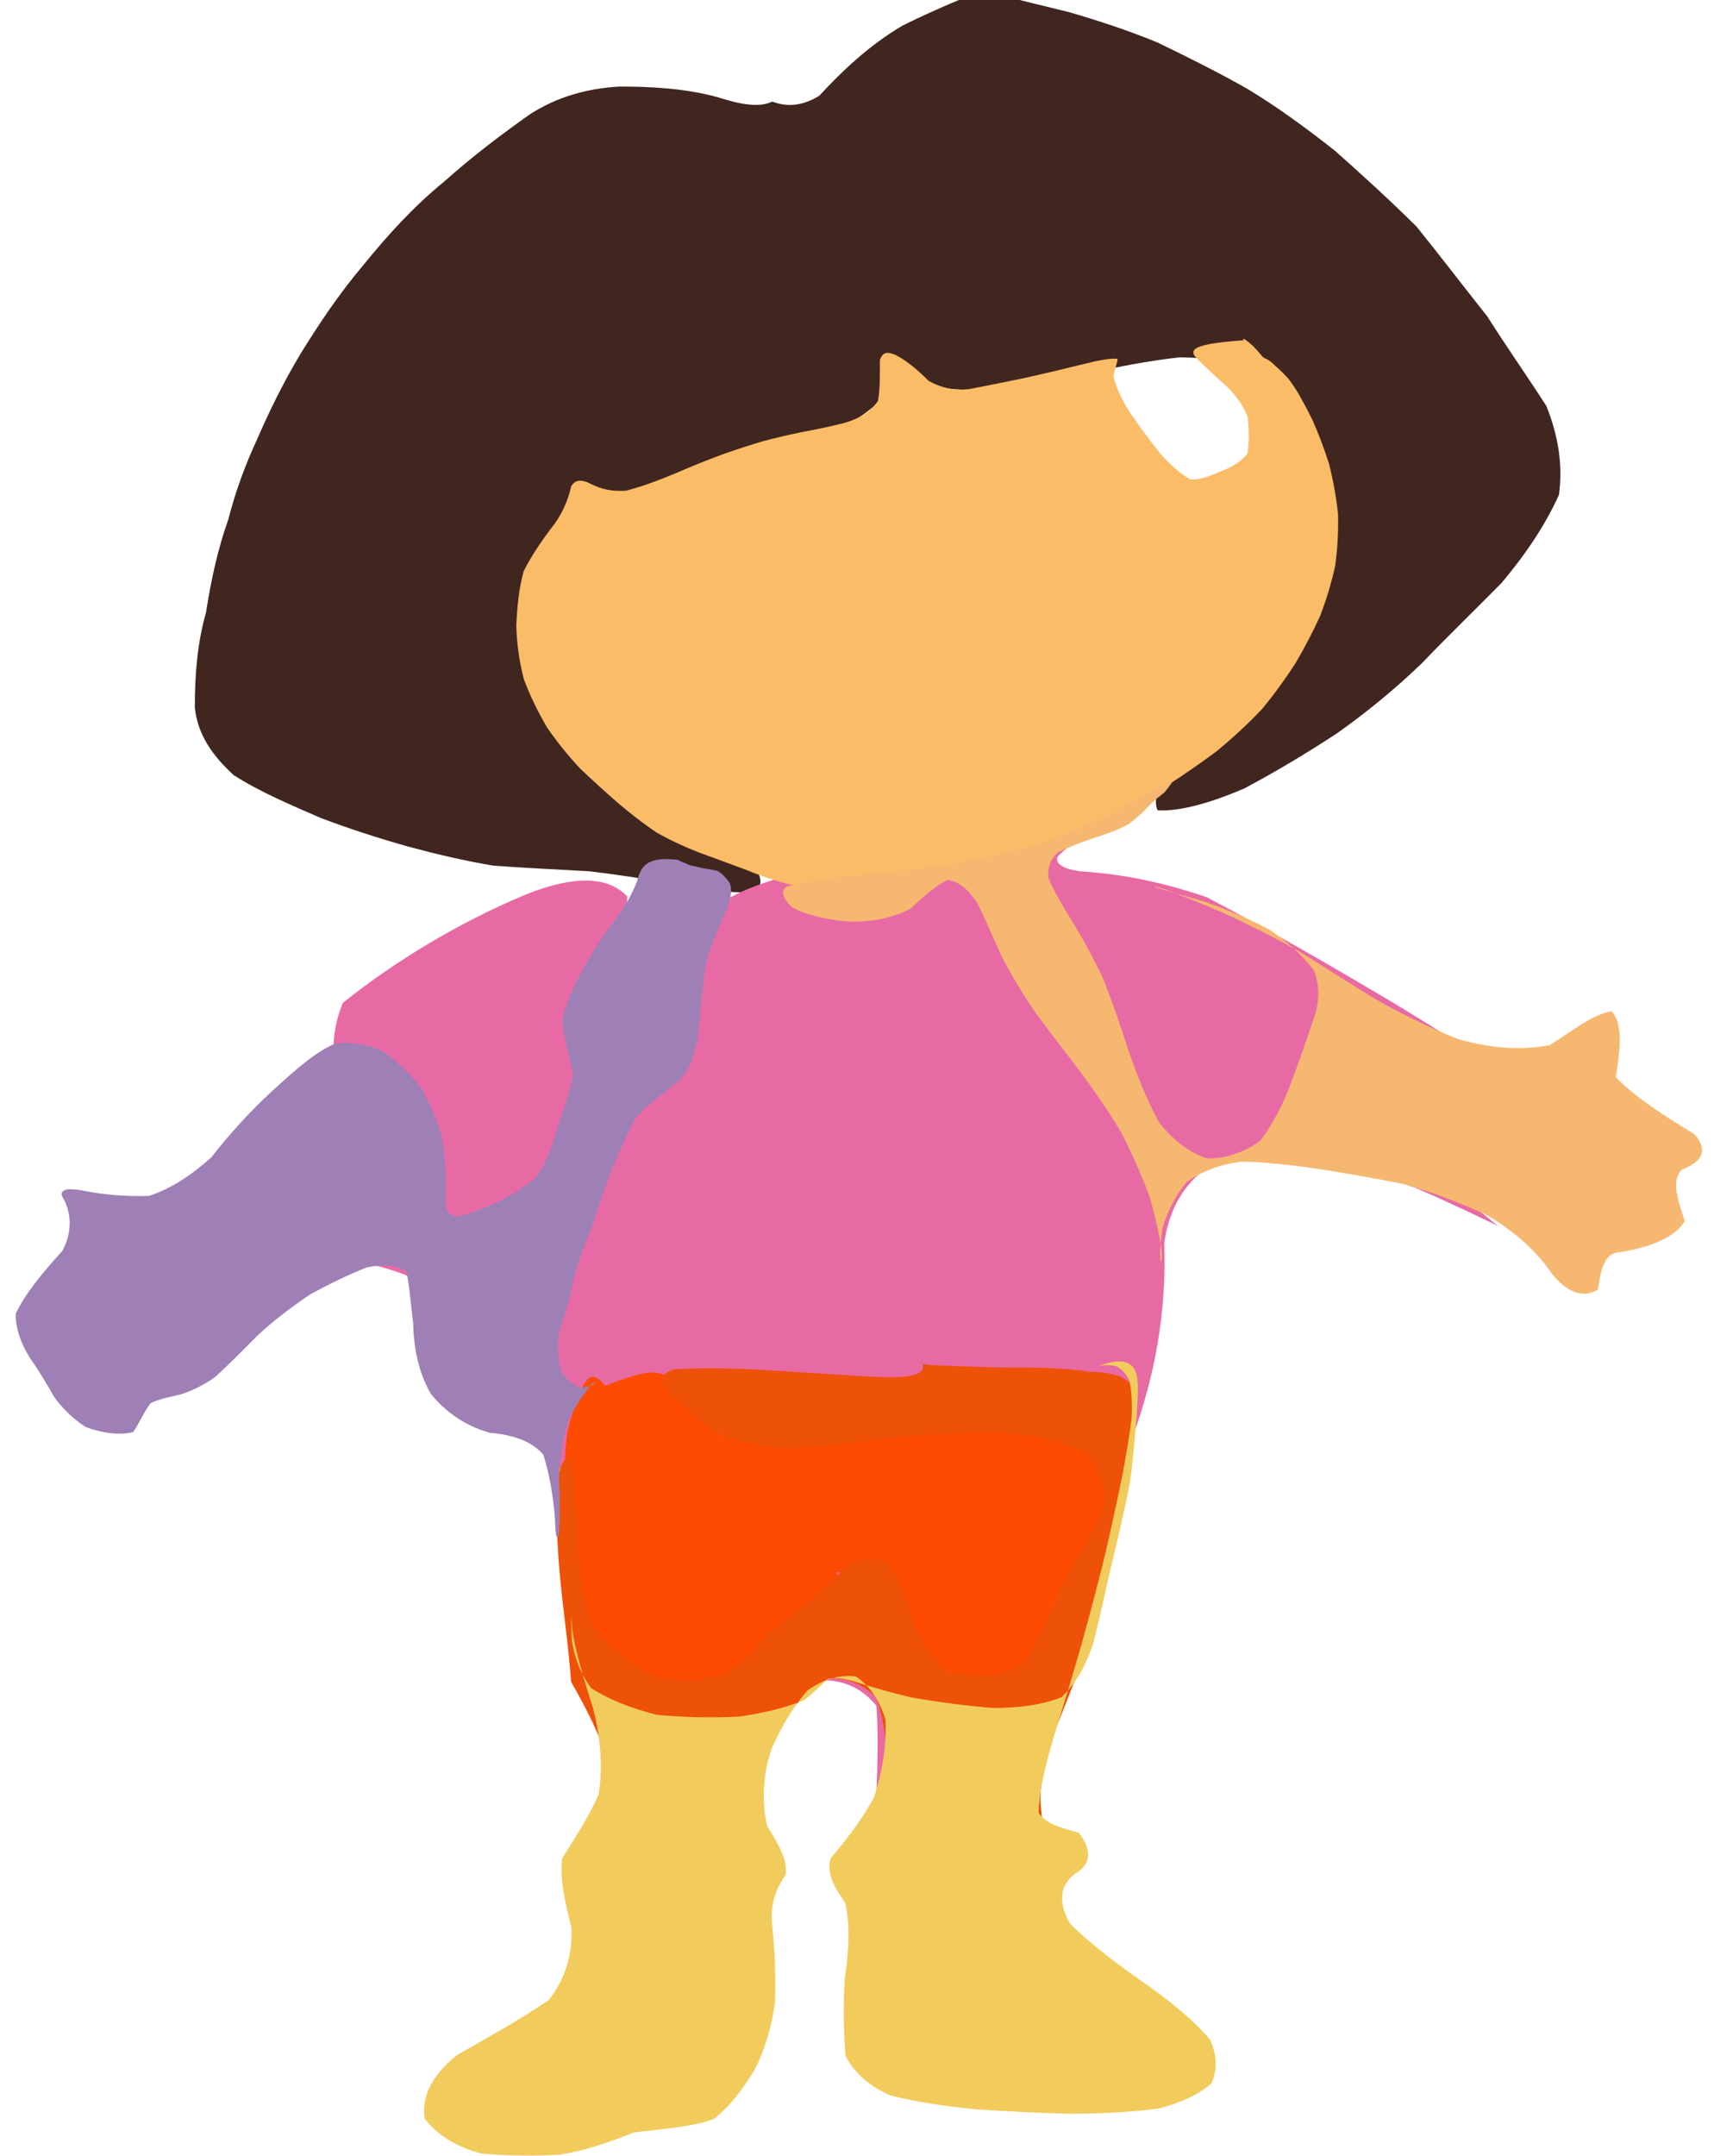 <?xml version="1.0" ?>
<svg xmlns="http://www.w3.org/2000/svg" version="1.1" width="474" height="596">
  <defs/>
  <g>
    <path d="M 268.287 -1.266 C 268.722 -1.314 269.027 -1.478 269.318 -1.737 C 269.608 -2.071 269.864 -2.437 270.106 -2.807 C 270.308 -3.287 270.509 -3.759 270.72 -4.174 C 271.049 -4.463 271.48 -4.441 272.216 -4.031 C 273.539 -3.162 275.691 -2.159 278.781 -0.894 C 283.131 0.383 288.796 1.64 295.606 3.346 C 303.382 5.613 311.716 8.287 320.079 11.732 C 328.587 15.843 337.019 20.052 345.077 24.628 C 353.132 29.508 361.144 35.318 369.202 41.695 C 376.917 48.52 384.462 55.428 391.743 62.632 C 398.283 70.741 404.734 79.16 411.35 87.528 C 416.934 96.333 422.676 104.456 427.673 112.274 C 430.951 120.505 432.258 128.658 431.112 136.794 C 427.383 145.067 421.909 153.225 415.282 161.09 C 407.956 168.529 400.379 175.826 393.11 183.425 C 385.575 190.649 377.666 197.098 369.554 202.811 C 361.455 208.104 353.074 213.155 344.141 217.91 C 334.724 221.959 326.32 224.291 320.15 223.986 C 318.471 220.566 321.125 215.013 326.691 208.307 C 333.86 201.388 341.632 194.314 349.104 187.055 C 355.441 179.553 360.49 171.796 364.2 163.805 C 366.578 155.654 367.686 147.452 367.593 139.333 C 366.368 131.462 364.114 124.027 360.94 117.221 C 356.952 111.238 352.208 106.263 346.745 102.471 C 340.584 99.999 333.745 98.812 326.246 98.767 C 318.126 99.658 309.481 101.287 300.474 103.296 C 291.355 105.242 282.452 106.782 274.111 107.716 C 266.661 107.969 260.392 107.503 255.509 106.441 C 251.982 105.234 249.579 104.466 247.941 104.63 C 246.612 106.088 244.79 108.81 241.583 112.392 C 236.466 116.526 229.555 120.786 221.098 124.985 C 211.572 128.728 201.501 131.955 191.493 134.609 C 182.261 136.729 174.339 138.353 168.112 139.596 C 163.823 140.758 160.946 142.192 158.878 144.219 C 157.011 147.143 154.858 151.132 152.454 156.151 C 150.122 162.086 148.366 168.789 147.932 176.082 C 149.669 183.772 153.519 191.642 159.289 199.48 C 166.591 207.096 174.98 214.336 183.914 221.057 C 192.691 227.172 200.584 232.616 206.83 237.337 C 210.559 241.317 211.275 244.441 209.03 246.451 C 204.401 246.986 197.975 246.367 190.228 245.048 C 181.585 243.44 172.429 241.937 163.099 240.835 C 153.882 240.281 144.932 239.914 136.37 239.253 C 128.28 237.894 120.526 236.053 112.854 233.987 C 105.06 231.794 97.121 229.252 88.849 226.145 C 80.264 222.424 71.75 218.813 64.625 214.246 C 58.583 208.698 54.679 202.966 53.881 195.61 C 53.868 186.946 54.482 178.05 56.979 169.236 C 58.409 160.073 60.297 151.499 63.144 143.577 C 65.155 135.671 67.86 128.401 71.173 121.264 C 74.383 113.858 78.262 105.876 83.137 97.749 C 88.276 89.448 93.8 81.151 100.403 73.368 C 107.114 65.088 114.36 57.092 122.766 50.246 C 130.676 43.184 138.748 37.105 146.555 31.577 C 154.042 26.798 162.202 24.441 171.371 23.925 C 181.011 23.911 190.144 24.584 198.359 26.836 C 205.171 29.015 210.038 29.755 213.57 28.077 C 217.233 29.459 221.481 29.588 226.571 26.465 C 232.673 19.863 240.194 12.594 249.605 7.073 C 259.36 2.212 269.609 -1.818 268.287 -1.266" stroke-width="0.0" fill="rgb(64, 38, 31)" opacity="1" stroke="rgb(189, 215, 162)" stroke-opacity="0.661" stroke-linecap="round" stroke-linejoin="round"/>
    <path d="M 316.557 221.694 C 314.444 222.719 312.228 223.839 309.784 225.116 C 307.017 226.596 303.936 228.314 300.667 230.254 C 297.421 232.361 294.511 234.623 292.43 236.843 C 291.901 238.758 293.746 240.084 298.62 240.815 C 307.063 241.361 318.892 242.869 333.739 248.004 C 350.981 256.994 368.869 267.423 385.476 277.267 C 398.855 285.418 407.242 290.719 410.028 293.023 C 407.444 293.199 401.226 292.651 393.614 292.77 C 386.81 294.432 382.792 298.205 382.68 303.967 C 386.219 311.221 392.346 319.17 399.792 326.839 C 407.077 333.173 412.484 337.382 414.323 338.885 C 411.468 337.527 403.705 333.657 391.587 328.36 C 376.284 323.03 359.647 319.147 343.9 318.23 C 331.252 321.677 323.908 330.256 321.963 343.565 C 322.569 359.597 320.307 376.687 314.248 394.263 C 307.89 412.772 301.467 431.294 295.756 449.428 C 291.117 466.417 287.898 481.836 285.548 495.159 C 282.788 506.016 278.946 514.508 273.924 520.935 C 268.106 525.909 262.331 530.369 257.614 535.21 C 254.962 541.003 255.206 547.993 258.663 555.795 C 265.104 563.708 274.105 570.85 284.727 576.304 C 295.727 579.209 305.724 580.319 313.378 580.47 C 317.479 580.425 317.396 580.566 313.291 580.624 C 305.834 580.257 295.919 578.918 284.624 575.958 C 273.052 570.72 262.291 562.915 253.285 552.508 C 246.738 539.822 242.946 525.51 241.752 510.431 C 242.343 495.579 243.203 482.088 242.347 471.456 C 237.222 465.173 230.174 463.188 221.718 465.147 C 212.658 469.446 204.025 474.654 196.69 479.467 C 191.252 483.576 188.066 487.319 187.292 491.192 C 189.04 495.866 193.076 501.945 198.473 509.86 C 204.017 519.583 208.41 530.868 210.193 543.065 C 207.816 555.344 201.644 566.778 192.261 576.444 C 180.47 583.445 167.481 587.544 154.878 589.369 C 144.228 589.642 137.007 588.975 134.292 587.784 C 136.154 586.191 141.876 584.038 150.643 581.142 C 161.288 577.396 172.498 572.78 182.971 567.428 C 191.553 561.6 197.274 555.594 199.849 549.728 C 199.574 544.26 196.865 539.332 192.423 534.823 C 187.042 530.539 181.519 525.997 176.594 520.533 C 172.768 513.421 170.168 504.078 168.626 492.174 C 167.644 477.673 166.442 461.008 164.414 442.909 C 161.012 424.214 155.66 405.848 147.892 388.715 C 137.827 373.797 126.484 361.876 115.021 353.561 C 104.582 349.146 96.356 347.96 91.092 348.751 C 89.01 350.014 89.677 350.651 92.275 349.826 C 95.779 347.098 99.102 342.454 101.326 336.101 C 101.661 328.284 99.894 319.303 96.368 309.436 C 92.146 298.972 90.321 288.174 94.784 277.235 C 108.811 265.913 127.063 254.843 145.508 247.206 C 159.018 241.775 168.416 242.289 173.469 247.805 C 173.455 257.781 170.318 270.847 165.621 285.412 C 160.611 299.923 156.359 313.163 153.542 324.078 C 152.495 331.772 153.287 335.715 155.836 335.518 C 159.984 331.31 165.437 323.553 171.58 313.04 C 177.586 300.877 182.889 288.186 187.218 275.987 C 190.63 265.186 194.248 256.277 199.268 249.583 C 206.564 245.046 215.991 242.111 227.086 240.055 C 239.313 238.304 252.287 236.608 265.718 234.85 C 279.373 232.986 293.089 231.061 316.557 221.694" stroke-width="0.0" fill="rgb(232, 106, 164)" opacity="1" stroke="rgb(110, 111, 180)" stroke-opacity="0.843" stroke-linecap="round" stroke-linejoin="round"/>
    <path d="M 343.926 94.064 C 343.705 93.73 343.723 93.558 344.062 93.677 C 344.691 94.086 345.543 94.753 346.487 95.595 C 347.394 96.513 348.184 97.412 348.794 98.172 C 349.196 98.67 349.488 98.922 349.788 99.032 C 350.196 99.154 350.731 99.457 351.384 99.955 C 352.131 100.602 352.947 101.342 353.798 102.127 C 354.641 102.924 355.455 103.737 356.245 104.61 C 357.044 105.63 357.913 106.897 358.915 108.512 C 360.114 110.572 361.496 113.128 363.005 116.196 C 364.569 119.75 366.095 123.721 367.491 128.027 C 368.662 132.579 369.526 137.295 370.031 142.095 C 370.153 146.91 369.887 151.693 369.236 156.419 C 368.211 161.078 366.825 165.67 365.102 170.201 C 363.065 174.676 360.749 179.086 358.195 183.426 C 355.429 187.696 352.387 191.891 348.992 196.007 C 345.181 200.028 340.971 203.922 336.43 207.66 C 331.662 211.209 326.807 214.533 322.014 217.61 C 317.413 220.434 313.01 223.039 308.774 225.453 C 304.661 227.702 300.61 229.788 296.574 231.71 C 292.504 233.468 288.36 235.08 284.108 236.566 C 279.723 237.946 275.186 239.24 270.476 240.47 C 265.586 241.643 260.516 242.751 255.264 243.775 C 249.837 244.691 244.278 245.441 238.618 245.948 C 232.894 246.124 227.211 245.897 221.621 245.225 C 216.223 244.034 211.182 242.427 206.445 240.467 C 201.871 238.792 197.444 237.13 193.292 235.613 C 189.139 234.009 185.185 232.158 181.425 230.021 C 177.793 227.55 174.256 224.799 170.794 221.855 C 167.328 218.812 163.851 215.685 160.433 212.418 C 157.162 208.928 154.113 205.164 151.314 201.118 C 148.798 196.857 146.622 192.404 144.861 187.718 C 143.607 182.79 142.897 177.835 142.774 172.835 C 143.029 167.755 143.47 162.724 144.821 157.864 C 147.195 153.167 150.288 148.748 153.447 144.689 C 156.053 140.958 157.275 137.446 157.969 134.37 C 159.221 132.427 160.928 132.536 163.297 133.697 C 166.08 135.186 169.346 135.927 173.183 135.615 C 177.544 134.49 182.173 132.763 186.951 130.765 C 191.594 128.742 196.061 126.974 200.204 125.439 C 204.042 124.109 207.596 122.962 210.946 121.963 C 214.242 121.091 217.643 120.29 221.268 119.527 C 225.189 118.773 229.327 117.982 233.536 116.891 C 237.597 115.733 240.808 113.745 242.794 110.857 C 243.461 107.142 243.29 103.111 243.341 99.487 C 244.066 97.351 245.295 97.1 247.652 98.103 C 251.144 99.89 254.16 102.641 256.853 105.305 C 260.308 107.21 264.113 108.108 268.383 107.486 C 273.261 106.522 278.427 105.519 283.744 104.396 C 289.112 103.197 294.485 101.922 299.634 100.639 C 304.025 99.524 307.259 98.965 309.027 99.174 C 309.15 99.952 308.375 101.489 307.927 103.919 C 308.526 106.809 310.036 110.066 312.237 113.682 C 314.898 117.579 317.808 121.517 320.774 125.26 C 323.693 128.541 326.534 131.046 329.24 132.512 C 331.808 132.674 334.48 131.613 337.466 130.346 C 340.558 129.177 343.214 127.664 344.931 125.454 C 345.468 122.401 345.513 118.822 344.995 115.183 C 343.713 111.848 341.619 109.072 339.124 106.693 C 336.603 104.468 334.128 102.187 331.697 99.812 C 329.326 97.446 326.904 95.18 343.926 94.064" stroke-width="0.0" fill="rgb(251, 188, 104)" opacity="1" stroke="rgb(30, 37, 75)" stroke-opacity="0.253" stroke-linecap="round" stroke-linejoin="round"/>
    <path d="M 167.363 383.021 C 168.972 382.405 170.575 381.805 172.165 381.234 C 173.732 380.705 175.262 380.233 176.742 379.839 C 178.158 379.545 179.496 379.369 180.744 379.328 C 181.89 379.431 182.93 379.675 183.863 380.052 C 184.694 380.553 185.437 381.157 186.107 381.846 C 186.723 382.599 187.303 383.395 187.862 384.219 C 188.41 385.06 188.953 385.907 189.489 386.748 C 190.024 387.568 190.563 388.366 191.106 389.142 C 191.648 389.893 192.183 390.616 192.709 391.31 C 193.226 391.973 193.735 392.595 194.258 393.167 C 194.77 393.649 195.261 394.011 195.743 394.333 C 196.223 394.728 196.647 395.169 197.038 395.384 C 197.422 395.45 197.708 395.489 197.943 395.554 C 198.111 395.694 198.32 395.949 198.573 396.218 C 198.976 396.5 199.521 396.689 200.218 396.853 C 201.035 397.028 201.938 397.174 202.947 397.26 C 204.086 397.276 205.339 397.229 206.705 397.106 C 208.189 396.953 209.819 396.824 211.622 396.714 C 213.664 396.611 215.984 396.517 218.597 396.431 C 221.508 396.323 224.714 396.166 228.208 395.944 C 231.971 395.652 235.969 395.308 240.16 394.938 C 244.495 394.584 248.896 394.293 253.29 394.095 C 257.61 394.006 261.782 394.034 265.774 394.172 C 269.589 394.403 273.254 394.69 276.818 394.987 C 280.331 395.29 283.836 395.688 287.36 396.255 C 290.893 397.093 294.376 398.259 297.716 399.791 C 300.788 401.705 303.452 403.985 305.556 406.612 C 306.983 409.543 307.638 412.709 307.47 415.995 C 306.488 419.297 304.893 422.527 302.895 425.641 C 300.696 428.641 298.489 431.536 296.412 434.366 C 294.553 437.194 292.945 440.09 291.564 443.108 C 290.334 446.246 289.152 449.438 287.903 452.584 C 286.426 455.571 284.638 458.266 282.445 460.524 C 279.752 462.176 276.661 463.247 273.258 463.772 C 269.626 463.769 265.953 463.267 262.464 462.171 C 259.337 460.421 256.622 458.088 254.321 455.351 C 252.426 452.345 250.919 449.216 249.707 446.069 C 248.595 443.037 247.396 440.276 246.032 437.932 C 244.47 436.111 242.69 434.88 240.708 434.254 C 238.579 434.182 236.434 434.353 234.471 434.54 C 232.882 434.61 231.771 434.611 231.177 434.631 C 231.037 434.693 231.197 434.856 231.512 435.163 C 231.812 435.639 231.961 436.284 231.829 437.121 C 231.307 438.173 230.4 439.472 229.123 440.998 C 227.525 442.772 225.725 444.755 223.807 446.917 C 221.829 449.221 219.813 451.618 217.742 454.014 C 215.565 456.344 213.225 458.547 210.669 460.569 C 207.882 462.371 204.936 463.921 201.838 465.167 C 198.578 466.045 195.181 466.511 191.711 466.553 C 188.224 466.181 184.777 465.423 181.423 464.327 C 178.222 462.956 175.22 461.384 172.46 459.697 C 169.975 457.966 167.779 456.239 165.885 454.548 C 164.299 452.903 163.017 451.29 162.017 449.657 C 161.254 447.903 160.67 445.916 160.209 443.587 C 159.814 440.869 159.434 437.757 159.028 434.264 C 158.57 430.417 158.053 426.261 157.496 421.858 C 156.944 417.29 156.472 412.659 156.167 408.075 C 156.12 403.638 156.38 399.405 156.979 395.406 C 157.896 391.638 159.08 388.076 160.463 384.685 C 161.962 381.424 163.506 378.218 167.363 383.021" stroke-width="0.0" fill="rgb(253, 76, 1)" opacity="1" stroke="rgb(105, 33, 99)" stroke-opacity="0.263" stroke-linecap="round" stroke-linejoin="round"/>
    <path d="M 254.981 376.354 C 255.003 376.486 255.052 376.618 255.09 376.752 C 255.14 376.884 255.326 377.007 255.761 377.116 C 256.513 377.213 257.676 377.301 259.346 377.383 C 261.581 377.468 264.479 377.571 268.245 377.717 C 272.97 377.93 278.23 378.047 283.838 377.994 C 289.705 377.994 295.634 378.343 301.569 379.154 C 307.267 379.265 311.554 380.28 313.752 383.848 C 314.242 389.858 313.627 397.875 312.4 407.235 C 310.622 417.296 308.374 427.683 305.816 437.847 C 303.106 447.428 300.22 456.239 297.313 464.262 C 294.54 471.442 291.981 477.778 289.7 483.544 C 288.2 488.883 287.613 493.894 287.786 498.602 C 288.193 503.025 288.634 507.046 288.778 510.59 C 288.295 513.744 286.933 516.54 284.509 519.005 C 280.957 521.234 276.431 523.403 271.177 525.702 C 265.507 528.306 259.765 531.364 254.272 534.949 C 249.292 539.036 245.013 543.42 241.525 547.747 C 238.837 551.633 236.935 554.691 235.754 556.56 C 235.183 556.943 235.085 555.598 235.314 552.43 C 235.718 547.546 236.321 541.285 237.173 534.028 C 238.318 526.149 239.729 517.97 241.303 509.751 C 242.87 501.677 244.207 493.894 245.042 486.546 C 245.114 479.809 244.197 473.891 242.09 469.039 C 238.707 465.532 234.341 463.722 229.402 463.926 C 224.284 466.407 219.422 471.134 215.233 477.842 C 212.043 486.069 209.946 495.046 208.955 503.99 C 208.976 512.132 209.421 519.132 209.612 524.881 C 208.955 529.367 207.209 532.685 204.316 534.99 C 200.302 536.451 195.32 537.208 189.654 537.386 C 183.662 537.069 177.752 536.287 172.339 535.005 C 167.829 533.152 164.569 530.607 162.763 527.227 C 162.422 522.89 163.308 517.419 165.001 510.874 C 166.877 503.525 168.139 495.683 168.076 487.659 C 166.199 479.804 162.209 472.424 157.916 464.803 C 157.33 455.621 155.768 445.634 154.812 435.222 C 153.941 425.105 153.614 415.994 154.102 408.758 C 155.294 403.829 156.787 401.833 158.126 403.208 C 158.909 407.838 159.291 414.748 159.479 423.135 C 159.72 432.165 160.833 440.971 163.659 448.778 C 168.231 455.164 174.043 459.994 180.605 463.203 C 187.447 464.766 194.119 464.701 200.163 463.017 C 205.149 459.696 209.223 455.34 213.003 451.013 C 217.016 447.671 221.003 444.775 224.699 441.9 C 227.958 438.791 231.049 435.696 234.215 433.007 C 237.599 431.104 241.152 430.426 244.56 431.359 C 247.5 434.201 249.758 438.986 251.578 445.193 C 253.642 451.803 256.873 457.731 261.999 461.953 C 268.938 464.013 276.274 463.618 282.743 460.214 C 287.249 453.391 290.775 444.833 294.651 436.187 C 299.153 428.782 302.999 422.216 305.266 416.151 C 305.585 410.577 303.912 405.641 300.219 401.574 C 294.46 398.67 286.949 396.879 278.109 395.992 C 268.371 395.866 258.119 396.355 247.759 397.336 C 237.649 398.58 227.973 399.713 218.947 400.337 C 210.776 400.052 203.527 398.54 197.229 395.684 C 191.988 391.597 187.536 387.31 184.048 383.759 C 182.313 381.234 183.06 379.535 186.257 378.529 C 191.543 378.093 198.524 378.098 206.814 378.42 C 216.053 378.942 225.935 379.563 236.226 380.224 C 246.717 380.877 257.261 381.528 254.981 376.354" stroke-width="0.0" fill="rgb(238, 81, 8)" opacity="1" stroke="rgb(177, 208, 209)" stroke-opacity="0.879" stroke-linecap="round" stroke-linejoin="round"/>
    <path d="M 187.524 237.664 C 187.699 237.816 188.008 237.962 188.481 238.164 C 189.102 238.387 189.928 238.789 190.797 239.153 C 192.03 239.382 193.298 239.711 194.694 240.037 C 196.083 240.263 197.261 240.413 198.424 240.703 C 199.645 241.413 200.818 242.627 201.831 244.143 C 202.473 245.931 202.172 248.328 200.879 251.564 C 199.059 255.641 196.738 260.714 195.198 266.513 C 194.193 272.667 193.758 279.017 193.14 285.116 C 192.436 290.805 191.068 295.322 187.909 298.644 C 183.932 301.73 179.694 304.974 175.975 308.713 C 173.335 313.487 171.162 318.646 168.892 323.953 C 166.996 329.167 165.19 334.243 163.646 339.359 C 161.561 344.182 159.939 348.72 158.645 353.53 C 157.651 358.689 156.268 363.457 154.678 367.877 C 154.035 372.042 154.297 375.863 155.2 379.025 C 156.701 381.381 158.516 382.898 160.353 383.586 C 162.033 383.562 163.419 383.064 164.326 382.403 C 164.573 381.837 164.271 381.778 163.507 382.6 C 162.07 384.487 159.986 387.364 157.764 391.269 C 155.865 396.35 154.679 402.361 154.616 408.954 C 154.933 415.342 154.894 420.834 154.434 424.563 C 153.832 425.653 153.588 423.856 153.468 419.647 C 153.005 414 152.074 407.808 150.269 402.07 C 146.916 398.232 141.793 396.585 135.439 396.011 C 129.125 394.271 123.5 390.625 119.158 385.275 C 115.672 379.174 114.413 372.604 114.254 365.645 C 113.438 359.447 113.213 354.697 112.325 351.439 C 109.843 349.696 106.159 349.411 101.466 350.291 C 96.334 352.327 91.067 354.872 85.763 357.792 C 80.697 361.167 75.74 364.94 71.185 369.16 C 67.002 373.388 63.127 377.304 59.52 380.588 C 56.156 382.968 52.881 384.509 49.796 385.465 C 46.843 386.112 43.975 386.712 41.668 387.82 C 39.956 389.917 38.773 393.042 36.803 395.835 C 33.028 396.77 28.336 396.143 23.7 394.435 C 20.007 392.024 17.198 389.185 14.965 386.091 C 13.022 382.693 10.987 379.185 8.553 375.735 C 6.09 371.967 4.391 367.855 4.317 363.193 C 6.846 357.658 11.784 351.786 17.248 345.724 C 20.274 340.105 19.623 334.632 17.162 330.663 C 16.519 328.801 18.589 328.288 22.647 329.021 C 28.258 330.173 34.655 330.788 41.261 330.535 C 47.378 328.492 52.984 324.798 58.433 319.891 C 63.38 313.562 69.079 307.228 75.506 301.34 C 81.699 295.679 87.166 290.814 92.587 288.464 C 97.595 287.972 102.102 288.748 106.212 290.738 C 110.108 293.642 113.589 296.983 116.494 300.744 C 118.841 304.869 120.69 309.267 122.068 313.78 C 122.872 318.146 123.237 322.272 123.337 326.033 C 123.251 329.306 123.2 332.021 123.399 334.09 C 124.008 335.493 125.149 336.232 126.9 336.26 C 129.331 335.604 132.366 334.544 136.007 332.99 C 140.042 331.143 143.992 328.866 147.644 326.004 C 150.614 322.191 152.591 317.53 153.962 312.337 C 155.722 306.823 157.784 301.695 158.447 296.822 C 157.492 292.006 155.874 287.104 155.487 281.855 C 156.724 276.531 159.147 271.399 162.064 266.352 C 164.803 261.546 167.696 257.268 170.533 253.619 C 173.044 250.364 174.79 247.059 176.13 243.684 C 177.142 240.145 178.096 236.502 187.524 237.664" stroke-width="0.0" fill="rgb(158, 128, 182)" opacity="1" stroke="rgb(217, 101, 153)" stroke-opacity="0.688" stroke-linecap="round" stroke-linejoin="round"/>
    <path d="M 303.684 377.582 C 305.386 377.244 307.06 377.245 308.655 377.589 C 310.111 378.332 311.355 379.628 312.317 381.602 C 312.932 384.336 313.149 387.831 312.934 392.056 C 312.319 396.982 311.388 402.544 310.211 408.652 C 308.847 415.221 307.325 422.212 305.615 429.641 C 303.672 437.521 301.528 445.768 299.151 454.266 C 296.657 462.915 294.051 471.611 291.378 480.185 C 288.969 488.298 287.368 495.362 287.218 501.022 C 289.214 504.181 293.35 505.119 298.357 506.586 C 301.849 511.059 301.904 515.087 297.62 517.688 C 293.141 520.828 292.433 525.608 295.918 531.722 C 302.31 537.958 310.101 543.743 318.023 549.193 C 325.052 554.282 330.684 559.082 334.601 563.701 C 336.6 568.101 336.697 572.198 334.997 575.853 C 331.583 578.888 326.619 581.2 320.351 582.803 C 313.036 583.767 304.916 584.199 296.28 584.246 C 287.41 584.025 278.481 583.602 269.676 582.994 C 261.212 582.171 253.355 580.959 246.332 579.196 C 240.498 576.678 236.232 573.046 233.792 568.148 C 233.335 561.997 233.159 554.74 233.581 547.23 C 234.721 539.545 235.175 532.104 233.703 525.872 C 230.583 521.534 228.597 517.743 229.638 513.732 C 233.548 509.096 237.936 503.592 241.644 496.918 C 244.13 489.46 245.189 482.044 244.875 475.343 C 243.188 469.803 240.369 465.746 236.659 463.383 C 232.382 462.797 227.844 464.056 223.366 467.177 C 219.194 471.914 215.582 477.958 212.767 484.866 C 210.946 491.997 210.68 498.789 212.226 504.88 C 215.403 509.857 217.84 514.204 217.276 518.223 C 214.527 522.098 212.978 526.331 213.535 531.996 C 214.252 538.852 214.572 546.09 214.342 553.384 C 213.348 560.383 211.467 566.629 208.687 572.093 C 205.545 577.245 202.075 582.005 197.348 585.727 C 191.023 587.994 182.905 588.396 175.285 589.42 C 168.469 592.117 162.01 594.374 154.792 595.56 C 147.529 595.963 140.385 595.832 133.295 595.275 C 126.739 593.584 121.175 590.421 117.462 585.601 C 116.414 579.534 119.527 573.468 126.396 568.014 C 135.136 562.98 144.177 558.074 151.799 552.765 C 156.499 546.692 158.342 539.973 158.021 532.881 C 156.294 525.891 154.768 519.456 155.459 513.673 C 158.797 508.219 162.681 502.54 165.533 495.998 C 166.772 488.452 166.085 480.34 164.007 472.104 C 161.516 464.493 159.57 457.596 158.461 451.958 C 158.037 447.973 157.971 445.756 157.986 445.356 C 158 446.66 158.004 449.387 158.1 453.195 C 158.752 457.706 160.365 462.355 163.498 466.618 C 168.49 469.795 174.71 472.234 181.688 473.973 C 189.23 474.69 197.052 474.859 204.619 474.438 C 211.494 473.433 217.444 471.933 222.226 469.99 C 225.352 467.638 227.33 465.51 228.878 464.062 C 230.706 463.598 233.026 463.853 236.163 464.73 C 240.329 466.081 245.626 467.65 251.975 469.144 C 259.218 470.429 266.867 471.436 274.455 472.072 C 281.622 472.118 288.088 471.27 293.515 469.13 C 297.512 465.391 300.279 460.347 302.331 454.26 C 304.073 447.343 305.711 439.919 307.415 432.283 C 309.296 424.655 311.065 417.105 312.505 409.641 C 313.489 402.236 314.127 394.842 314.572 387.487 C 314.927 380.289 315.24 373.353 303.684 377.582" stroke-width="0.0" fill="rgb(241, 204, 92)" opacity="1" stroke="rgb(130, 133, 80)" stroke-opacity="0.988" stroke-linecap="round" stroke-linejoin="round"/>
    <path d="M 324.166 216.16 C 323.465 217.224 322.723 218.228 321.941 219.086 C 321.136 219.772 320.344 220.364 319.603 220.943 C 318.915 221.56 318.246 222.216 317.574 222.909 C 316.897 223.616 316.237 224.305 315.591 224.937 C 314.958 225.487 314.349 225.989 313.78 226.477 C 313.26 226.946 312.722 227.393 312.061 227.836 C 311.208 228.308 310.093 228.847 308.618 229.482 C 306.68 230.227 304.295 231.056 301.537 231.977 C 298.456 233.023 295.337 234.192 292.552 235.622 C 290.485 237.47 289.592 239.848 289.954 242.788 C 291.525 246.325 293.808 250.344 296.588 254.775 C 299.563 259.651 302.52 265.032 305.233 270.89 C 307.683 277.17 309.952 283.796 312.171 290.658 C 314.545 297.538 317.249 304.104 320.427 310.06 C 324.226 315.034 328.735 318.508 333.87 320.205 C 339.252 320.214 344.32 318.52 348.629 315.179 C 351.999 310.612 354.864 305.283 357.027 299.323 C 359.251 293.392 361.238 287.672 363.12 282.08 C 364.939 277.189 365.067 272.549 363.335 268.151 C 360.1 263.971 355.851 260.108 350.788 256.776 C 345.129 253.831 339.14 251.291 333.112 249.224 C 327.469 247.576 322.819 246.271 319.743 245.326 C 318.551 244.855 319.346 244.961 322.048 245.77 C 326.405 247.359 332.027 249.618 338.484 252.406 C 345.337 255.556 352.234 259.027 359.026 262.829 C 365.678 266.939 372.392 271.211 379.35 275.562 C 386.778 279.844 394.765 283.852 403.359 287.252 C 412.395 289.781 420.897 290.388 428.542 288.864 C 434.906 284.942 440.265 280.431 445.672 279.48 C 448.9 283.037 448.105 289.737 446.855 297.754 C 452.441 303.541 460.653 308.616 468.616 313.509 C 472.529 317.916 470.768 321.133 465.076 323.29 C 462.188 326.261 463.862 331.435 465.926 337.514 C 462.996 342.354 455.702 344.868 448.071 346.066 C 443.641 346.342 442.778 350.535 441.898 356.427 C 438.088 358.848 433.535 357.518 429.198 352.088 C 424.784 345.569 418.645 340.285 411.31 335.91 C 403.554 332.348 395.797 329.383 387.985 327.239 C 380.123 325.631 372.289 324.312 364.569 323.085 C 357.082 321.984 349.961 321.221 343.346 321.074 C 337.417 321.847 332.307 323.739 328.161 326.718 C 325.023 330.565 322.851 334.9 321.518 339.283 C 320.866 343.273 320.717 346.456 320.915 348.447 C 321.23 348.948 321.399 347.836 321.196 345.212 C 320.588 341.312 319.525 336.442 317.944 330.899 C 315.776 324.946 313.058 318.778 309.849 312.614 C 306.222 306.675 302.297 300.977 298.213 295.489 C 294.109 290.168 290.096 284.958 286.283 279.8 C 282.772 274.643 279.646 269.449 276.931 264.204 C 274.588 258.926 272.395 253.882 270.173 249.411 C 267.678 245.778 265.032 243.571 262.078 243.224 C 258.898 244.672 255.621 247.616 251.763 251.182 C 246.688 253.821 240.92 254.886 234.792 254.735 C 228.639 254.229 223.174 252.988 218.983 250.764 C 216.475 248.193 215.754 246.194 217.555 245.033 C 221.828 243.951 227.932 242.92 235.348 242.06 C 243.537 241.294 252.14 240.4 260.823 239.191 C 269.501 237.613 278.07 235.702 286.37 233.445 C 294.332 230.789 301.872 227.686 309.066 224.097 C 315.982 220.069 322.742 215.867 324.166 216.16" stroke-width="0.0" fill="rgb(246, 184, 112)" opacity="1.0" stroke="rgb(250, 88, 190)" stroke-opacity="0.923" stroke-linecap="round" stroke-linejoin="round"/>
  </g>
</svg>
